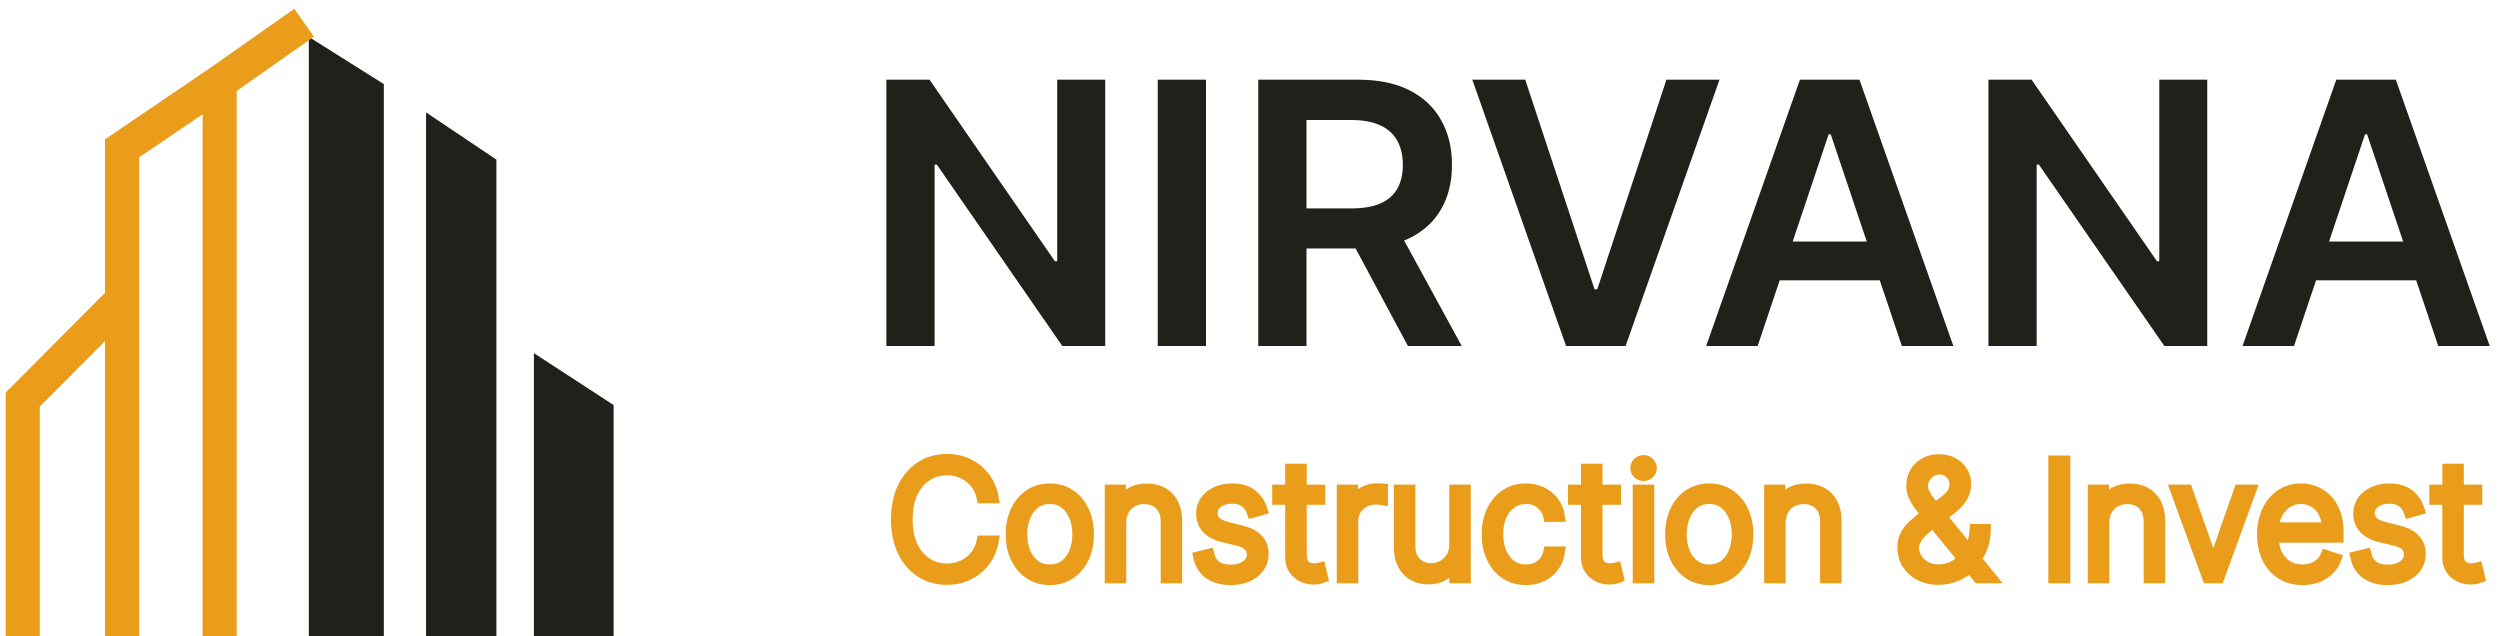 <svg width="220" height="56" viewBox="0 0 220 56" fill="none" xmlns="http://www.w3.org/2000/svg">
<path d="M33.778 7.4L27.175 3.246V56H33.778V7.4Z" fill="#21211B"/>
<path d="M43.683 14.046L37.492 9.892V56H43.683V14.046Z" fill="#21211B"/>
<path d="M54 35.646L46.984 31.077V56H54V35.646Z" fill="#21211B"/>
<path d="M26.762 2L19.328 7.226M19.328 7.226V56M19.328 7.226L10.74 13.055V56V26.387L2 35.165V56" stroke="#EA9C1B" stroke-width="3"/>
<path d="M97.258 7.012V30.447H93.482L82.44 14.484H82.245V30.447H78V7.012H81.799L92.829 22.986H93.035V7.012H97.258Z" fill="#21211B"/>
<path d="M106.129 7.012V30.447H101.883V7.012H106.129Z" fill="#21211B"/>
<path d="M110.726 30.447V7.012H119.514C121.314 7.012 122.824 7.325 124.045 7.951C125.273 8.576 126.2 9.454 126.825 10.582C127.459 11.704 127.775 13.012 127.775 14.507C127.775 16.01 127.455 17.315 126.814 18.421C126.181 19.519 125.246 20.37 124.01 20.972C122.775 21.567 121.257 21.865 119.456 21.865H113.197V18.341H118.884C119.937 18.341 120.799 18.196 121.47 17.906C122.142 17.608 122.637 17.177 122.958 16.613C123.286 16.041 123.45 15.339 123.45 14.507C123.45 13.676 123.286 12.966 122.958 12.379C122.63 11.784 122.13 11.334 121.459 11.029C120.788 10.716 119.922 10.56 118.861 10.56H114.971V30.447H110.726ZM122.832 19.828L128.633 30.447H123.896L118.198 19.828H122.832Z" fill="#21211B"/>
<path d="M134.22 7.012L140.319 25.458H140.559L146.647 7.012H151.315L143.054 30.447H137.813L129.563 7.012H134.22Z" fill="#21211B"/>
<path d="M154.674 30.447H150.142L158.392 7.012H163.633L171.895 30.447H167.363L161.104 11.818H160.921L154.674 30.447ZM154.822 21.258H167.18V24.668H154.822V21.258Z" fill="#21211B"/>
<path d="M194.239 7.012V30.447H190.463L179.421 14.484H179.227V30.447H174.981V7.012H178.78L189.811 22.986H190.017V7.012H194.239Z" fill="#21211B"/>
<path d="M201.874 30.447H197.343L205.593 7.012H210.834L219.095 30.447H214.564L208.305 11.818H208.122L201.874 30.447ZM202.023 21.258H214.381V24.668H202.023V21.258Z" fill="#21211B"/>
<path d="M87.388 43.787H86.448C86.378 43.437 86.251 43.114 86.068 42.817C85.888 42.517 85.661 42.255 85.388 42.032C85.114 41.809 84.804 41.635 84.458 41.512C84.111 41.389 83.736 41.327 83.332 41.327C82.686 41.327 82.096 41.495 81.562 41.832C81.032 42.169 80.607 42.664 80.287 43.317C79.971 43.967 79.812 44.764 79.812 45.707C79.812 46.657 79.971 47.457 80.287 48.107C80.607 48.757 81.032 49.251 81.562 49.587C82.096 49.921 82.686 50.087 83.332 50.087C83.736 50.087 84.111 50.026 84.458 49.902C84.804 49.779 85.114 49.607 85.388 49.387C85.661 49.164 85.888 48.902 86.068 48.602C86.251 48.302 86.378 47.977 86.448 47.627H87.388C87.304 48.097 87.148 48.536 86.918 48.942C86.691 49.346 86.401 49.699 86.048 50.002C85.698 50.306 85.294 50.542 84.838 50.712C84.381 50.882 83.879 50.967 83.332 50.967C82.472 50.967 81.709 50.752 81.042 50.322C80.376 49.889 79.852 49.279 79.472 48.492C79.096 47.706 78.907 46.777 78.907 45.707C78.907 44.637 79.096 43.709 79.472 42.922C79.852 42.135 80.376 41.527 81.042 41.097C81.709 40.663 82.472 40.447 83.332 40.447C83.879 40.447 84.381 40.532 84.838 40.702C85.294 40.868 85.698 41.105 86.048 41.412C86.401 41.715 86.691 42.069 86.918 42.472C87.148 42.875 87.304 43.314 87.388 43.787Z" fill="#EA9C1B"/>
<path d="M92.384 50.987C91.721 50.987 91.134 50.819 90.624 50.482C90.118 50.146 89.721 49.681 89.434 49.087C89.147 48.491 89.004 47.802 89.004 47.022C89.004 46.236 89.147 45.544 89.434 44.947C89.721 44.347 90.118 43.88 90.624 43.547C91.134 43.21 91.721 43.042 92.384 43.042C93.048 43.042 93.633 43.21 94.139 43.547C94.646 43.884 95.043 44.35 95.329 44.947C95.62 45.544 95.764 46.236 95.764 47.022C95.764 47.802 95.621 48.491 95.335 49.087C95.048 49.681 94.65 50.146 94.139 50.482C93.633 50.819 93.048 50.987 92.384 50.987ZM92.384 50.172C92.918 50.172 93.369 50.029 93.739 49.742C94.109 49.456 94.389 49.074 94.579 48.597C94.773 48.121 94.87 47.596 94.87 47.022C94.87 46.449 94.773 45.922 94.579 45.442C94.389 44.962 94.109 44.577 93.739 44.287C93.369 43.997 92.918 43.852 92.384 43.852C91.854 43.852 91.403 43.997 91.029 44.287C90.659 44.577 90.377 44.962 90.184 45.442C89.994 45.922 89.899 46.449 89.899 47.022C89.899 47.596 89.994 48.121 90.184 48.597C90.377 49.074 90.659 49.456 91.029 49.742C91.399 50.029 91.851 50.172 92.384 50.172Z" fill="#EA9C1B"/>
<path d="M98.609 46.027V50.827H97.718V43.147H98.584V44.352H98.663C98.844 43.959 99.124 43.644 99.504 43.407C99.887 43.167 100.36 43.047 100.924 43.047C101.44 43.047 101.894 43.155 102.284 43.372C102.677 43.585 102.982 43.9 103.199 44.317C103.419 44.734 103.529 45.245 103.529 45.852V50.827H102.639V45.907C102.639 45.277 102.462 44.779 102.109 44.412C101.759 44.045 101.289 43.862 100.699 43.862C100.295 43.862 99.937 43.949 99.624 44.122C99.31 44.295 99.062 44.545 98.879 44.872C98.698 45.195 98.609 45.58 98.609 46.027Z" fill="#EA9C1B"/>
<path d="M111.033 44.832L110.218 45.062C110.138 44.832 110.025 44.624 109.878 44.437C109.731 44.25 109.54 44.102 109.303 43.992C109.07 43.882 108.78 43.827 108.433 43.827C107.913 43.827 107.486 43.95 107.153 44.197C106.819 44.444 106.653 44.762 106.653 45.152C106.653 45.482 106.766 45.75 106.993 45.957C107.223 46.16 107.576 46.322 108.053 46.442L109.213 46.727C109.856 46.884 110.338 47.132 110.658 47.472C110.981 47.812 111.143 48.239 111.143 48.752C111.143 49.186 111.023 49.571 110.783 49.907C110.543 50.244 110.208 50.509 109.778 50.702C109.351 50.892 108.856 50.987 108.293 50.987C107.543 50.987 106.924 50.819 106.438 50.482C105.951 50.142 105.639 49.652 105.503 49.012L106.358 48.802C106.468 49.259 106.683 49.604 107.003 49.837C107.326 50.071 107.751 50.187 108.278 50.187C108.868 50.187 109.34 50.056 109.693 49.792C110.046 49.526 110.223 49.192 110.223 48.792C110.223 48.482 110.12 48.222 109.913 48.012C109.706 47.799 109.393 47.642 108.973 47.542L107.718 47.242C107.051 47.082 106.558 46.829 106.238 46.482C105.918 46.136 105.758 45.705 105.758 45.192C105.758 44.769 105.873 44.397 106.103 44.077C106.333 43.754 106.649 43.5 107.053 43.317C107.456 43.134 107.916 43.042 108.433 43.042C109.136 43.042 109.698 43.202 110.118 43.522C110.541 43.839 110.846 44.275 111.033 44.832Z" fill="#EA9C1B"/>
<path d="M116.117 43.147V43.922H112.452V43.147H116.117ZM113.597 41.307H114.492V48.822C114.492 49.142 114.547 49.394 114.657 49.577C114.767 49.757 114.91 49.886 115.087 49.962C115.264 50.036 115.452 50.072 115.652 50.072C115.769 50.072 115.869 50.066 115.952 50.052C116.035 50.036 116.109 50.019 116.172 50.002L116.362 50.807C116.275 50.841 116.169 50.871 116.042 50.897C115.915 50.927 115.759 50.942 115.572 50.942C115.245 50.942 114.93 50.871 114.627 50.727C114.327 50.584 114.08 50.371 113.887 50.087C113.694 49.804 113.597 49.452 113.597 49.032V41.307Z" fill="#EA9C1B"/>
<path d="M118.138 50.827V43.147H119.004V44.327H119.069C119.222 43.94 119.489 43.629 119.869 43.392C120.252 43.152 120.685 43.032 121.169 43.032C121.242 43.032 121.324 43.034 121.414 43.037C121.504 43.04 121.579 43.044 121.639 43.047V43.952C121.599 43.945 121.529 43.935 121.429 43.922C121.329 43.909 121.22 43.902 121.104 43.902C120.704 43.902 120.347 43.987 120.034 44.157C119.724 44.324 119.479 44.555 119.299 44.852C119.119 45.149 119.029 45.487 119.029 45.867V50.827H118.138Z" fill="#EA9C1B"/>
<path d="M128.038 47.892V43.147H128.928V50.827H128.038V49.552H127.968C127.788 49.946 127.503 50.274 127.113 50.537C126.723 50.797 126.246 50.927 125.683 50.927C125.193 50.927 124.758 50.821 124.378 50.607C123.998 50.391 123.699 50.074 123.483 49.657C123.266 49.241 123.158 48.729 123.158 48.122V43.147H124.048V48.067C124.048 48.667 124.224 49.151 124.578 49.517C124.931 49.881 125.384 50.062 125.938 50.062C126.284 50.062 126.618 49.979 126.938 49.812C127.258 49.646 127.521 49.402 127.728 49.082C127.934 48.759 128.038 48.362 128.038 47.892Z" fill="#EA9C1B"/>
<path d="M134.284 50.987C133.598 50.987 132.999 50.816 132.489 50.472C131.983 50.129 131.589 49.659 131.309 49.062C131.029 48.466 130.889 47.786 130.889 47.022C130.889 46.252 131.031 45.567 131.314 44.967C131.601 44.367 131.998 43.897 132.504 43.557C133.011 43.214 133.599 43.042 134.269 43.042C134.783 43.042 135.248 43.142 135.665 43.342C136.081 43.539 136.425 43.817 136.695 44.177C136.968 44.534 137.14 44.95 137.21 45.427H136.31C136.216 44.994 135.991 44.624 135.635 44.317C135.281 44.007 134.831 43.852 134.284 43.852C133.794 43.852 133.361 43.985 132.984 44.252C132.608 44.515 132.313 44.884 132.099 45.357C131.889 45.827 131.784 46.372 131.784 46.992C131.784 47.616 131.888 48.167 132.094 48.647C132.301 49.124 132.591 49.497 132.964 49.767C133.341 50.037 133.781 50.172 134.284 50.172C134.624 50.172 134.935 50.109 135.215 49.982C135.498 49.852 135.735 49.669 135.925 49.432C136.118 49.196 136.248 48.914 136.315 48.587H137.215C137.148 49.051 136.983 49.464 136.72 49.827C136.46 50.187 136.121 50.471 135.705 50.677C135.291 50.884 134.818 50.987 134.284 50.987Z" fill="#EA9C1B"/>
<path d="M142.147 43.147V43.922H138.482V43.147H142.147ZM139.627 41.307H140.522V48.822C140.522 49.142 140.577 49.394 140.687 49.577C140.797 49.757 140.941 49.886 141.117 49.962C141.294 50.036 141.482 50.072 141.682 50.072C141.799 50.072 141.899 50.066 141.982 50.052C142.066 50.036 142.139 50.019 142.202 50.002L142.392 50.807C142.306 50.841 142.199 50.871 142.072 50.897C141.946 50.927 141.789 50.942 141.602 50.942C141.276 50.942 140.961 50.871 140.657 50.727C140.357 50.584 140.111 50.371 139.917 50.087C139.724 49.804 139.627 49.452 139.627 49.032V41.307Z" fill="#EA9C1B"/>
<path d="M144.179 50.827V43.147H145.074V50.827H144.179ZM144.634 41.827C144.451 41.827 144.294 41.765 144.164 41.642C144.034 41.515 143.969 41.364 143.969 41.187C143.969 41.01 144.034 40.86 144.164 40.737C144.294 40.61 144.451 40.547 144.634 40.547C144.817 40.547 144.974 40.61 145.104 40.737C145.234 40.86 145.299 41.01 145.299 41.187C145.299 41.364 145.234 41.515 145.104 41.642C144.974 41.765 144.817 41.827 144.634 41.827Z" fill="#EA9C1B"/>
<path d="M150.413 50.987C149.75 50.987 149.163 50.819 148.653 50.482C148.146 50.146 147.749 49.681 147.463 49.087C147.176 48.491 147.033 47.802 147.033 47.022C147.033 46.236 147.176 45.544 147.463 44.947C147.749 44.347 148.146 43.88 148.653 43.547C149.163 43.21 149.75 43.042 150.413 43.042C151.076 43.042 151.661 43.21 152.168 43.547C152.675 43.884 153.071 44.35 153.358 44.947C153.648 45.544 153.793 46.236 153.793 47.022C153.793 47.802 153.65 48.491 153.363 49.087C153.076 49.681 152.678 50.146 152.168 50.482C151.661 50.819 151.076 50.987 150.413 50.987ZM150.413 50.172C150.946 50.172 151.398 50.029 151.768 49.742C152.138 49.456 152.418 49.074 152.608 48.597C152.801 48.121 152.898 47.596 152.898 47.022C152.898 46.449 152.801 45.922 152.608 45.442C152.418 44.962 152.138 44.577 151.768 44.287C151.398 43.997 150.946 43.852 150.413 43.852C149.883 43.852 149.431 43.997 149.058 44.287C148.688 44.577 148.406 44.962 148.213 45.442C148.023 45.922 147.928 46.449 147.928 47.022C147.928 47.596 148.023 48.121 148.213 48.597C148.406 49.074 148.688 49.456 149.058 49.742C149.428 50.029 149.88 50.172 150.413 50.172Z" fill="#EA9C1B"/>
<path d="M156.637 46.027V50.827H155.747V43.147H156.612V44.352H156.692C156.872 43.959 157.152 43.644 157.532 43.407C157.916 43.167 158.389 43.047 158.952 43.047C159.469 43.047 159.922 43.155 160.312 43.372C160.706 43.585 161.011 43.9 161.227 44.317C161.447 44.734 161.557 45.245 161.557 45.852V50.827H160.667V45.907C160.667 45.277 160.491 44.779 160.137 44.412C159.787 44.045 159.317 43.862 158.727 43.862C158.324 43.862 157.966 43.949 157.652 44.122C157.339 44.295 157.09 44.545 156.907 44.872C156.727 45.195 156.637 45.58 156.637 46.027Z" fill="#EA9C1B"/>
<path d="M170.602 50.967C169.972 50.967 169.422 50.846 168.952 50.602C168.482 50.356 168.117 50.021 167.857 49.597C167.597 49.174 167.467 48.696 167.467 48.162C167.467 47.776 167.545 47.427 167.702 47.117C167.862 46.804 168.092 46.507 168.392 46.227C168.692 45.944 169.055 45.65 169.482 45.347L170.967 44.242C171.32 43.989 171.588 43.74 171.772 43.497C171.959 43.25 172.052 42.949 172.052 42.592C172.052 42.249 171.922 41.942 171.662 41.672C171.405 41.398 171.072 41.262 170.662 41.262C170.375 41.262 170.118 41.334 169.892 41.477C169.668 41.62 169.49 41.807 169.357 42.037C169.227 42.264 169.162 42.502 169.162 42.752C169.162 42.985 169.222 43.22 169.342 43.457C169.462 43.69 169.623 43.937 169.827 44.197C170.03 44.454 170.257 44.737 170.507 45.047L175.187 50.827H174.107L170.027 45.822C169.683 45.402 169.378 45.027 169.112 44.697C168.845 44.364 168.635 44.044 168.482 43.737C168.328 43.427 168.252 43.095 168.252 42.742C168.252 42.305 168.353 41.917 168.557 41.577C168.76 41.233 169.04 40.964 169.397 40.767C169.757 40.57 170.168 40.472 170.632 40.472C171.105 40.472 171.515 40.569 171.862 40.762C172.212 40.955 172.482 41.212 172.672 41.532C172.865 41.852 172.962 42.205 172.962 42.592C172.962 43.055 172.842 43.465 172.602 43.822C172.365 44.179 172.02 44.529 171.567 44.872L169.707 46.262C169.197 46.645 168.847 47.001 168.657 47.327C168.467 47.654 168.372 47.932 168.372 48.162C168.372 48.522 168.465 48.854 168.652 49.157C168.838 49.461 169.097 49.704 169.427 49.887C169.76 50.071 170.142 50.164 170.572 50.167C170.998 50.164 171.4 50.079 171.777 49.912C172.154 49.742 172.49 49.501 172.787 49.187C173.087 48.874 173.327 48.499 173.507 48.062C173.69 47.626 173.797 47.139 173.827 46.602L174.692 46.612C174.679 47.162 174.604 47.629 174.467 48.012C174.334 48.392 174.18 48.706 174.007 48.952C173.834 49.199 173.682 49.397 173.552 49.547C173.515 49.597 173.479 49.647 173.442 49.697C173.405 49.747 173.367 49.797 173.327 49.847C172.994 50.214 172.579 50.492 172.082 50.682C171.588 50.872 171.095 50.967 170.602 50.967Z" fill="#EA9C1B"/>
<path d="M181.687 40.587V50.827H180.752V40.587H181.687Z" fill="#EA9C1B"/>
<path d="M185.115 46.027V50.827H184.225V43.147H185.09V44.352H185.17C185.35 43.959 185.63 43.644 186.01 43.407C186.394 43.167 186.867 43.047 187.43 43.047C187.947 43.047 188.4 43.155 188.79 43.372C189.184 43.585 189.489 43.9 189.705 44.317C189.925 44.734 190.035 45.245 190.035 45.852V50.827H189.145V45.907C189.145 45.277 188.969 44.779 188.615 44.412C188.265 44.045 187.795 43.862 187.205 43.862C186.802 43.862 186.444 43.949 186.13 44.122C185.817 44.295 185.569 44.545 185.385 44.872C185.205 45.195 185.115 45.58 185.115 46.027Z" fill="#EA9C1B"/>
<path d="M198.05 43.147L195.245 50.827H194.295L191.489 43.147H192.454L194.735 49.652H194.805L197.085 43.147H198.05Z" fill="#EA9C1B"/>
<path d="M202.621 50.987C201.905 50.987 201.285 50.821 200.761 50.487C200.238 50.151 199.833 49.686 199.546 49.092C199.263 48.496 199.121 47.809 199.121 47.032C199.121 46.259 199.263 45.572 199.546 44.972C199.833 44.369 200.228 43.897 200.731 43.557C201.238 43.214 201.823 43.042 202.486 43.042C202.903 43.042 203.305 43.119 203.691 43.272C204.078 43.422 204.425 43.654 204.731 43.967C205.041 44.277 205.286 44.669 205.466 45.142C205.646 45.612 205.736 46.169 205.736 46.812V47.252H199.736V46.467H204.826C204.826 45.974 204.726 45.53 204.526 45.137C204.33 44.74 204.055 44.427 203.701 44.197C203.351 43.967 202.946 43.852 202.486 43.852C202 43.852 201.571 43.982 201.201 44.242C200.831 44.502 200.541 44.845 200.331 45.272C200.124 45.699 200.019 46.166 200.016 46.672V47.142C200.016 47.752 200.121 48.286 200.331 48.742C200.544 49.196 200.846 49.547 201.236 49.797C201.626 50.047 202.088 50.172 202.621 50.172C202.985 50.172 203.303 50.116 203.576 50.002C203.853 49.889 204.085 49.737 204.271 49.547C204.461 49.354 204.605 49.142 204.701 48.912L205.546 49.187C205.43 49.511 205.238 49.809 204.971 50.082C204.708 50.356 204.378 50.576 203.981 50.742C203.588 50.906 203.135 50.987 202.621 50.987Z" fill="#EA9C1B"/>
<path d="M212.858 44.832L212.043 45.062C211.963 44.832 211.85 44.624 211.703 44.437C211.556 44.25 211.365 44.102 211.128 43.992C210.895 43.882 210.605 43.827 210.258 43.827C209.738 43.827 209.311 43.95 208.978 44.197C208.645 44.444 208.478 44.762 208.478 45.152C208.478 45.482 208.591 45.75 208.818 45.957C209.048 46.16 209.401 46.322 209.878 46.442L211.038 46.727C211.681 46.884 212.163 47.132 212.483 47.472C212.807 47.812 212.968 48.239 212.968 48.752C212.968 49.186 212.848 49.571 212.608 49.907C212.368 50.244 212.033 50.509 211.603 50.702C211.176 50.892 210.681 50.987 210.118 50.987C209.368 50.987 208.75 50.819 208.263 50.482C207.776 50.142 207.465 49.652 207.328 49.012L208.183 48.802C208.293 49.259 208.508 49.604 208.828 49.837C209.151 50.071 209.576 50.187 210.103 50.187C210.693 50.187 211.165 50.056 211.518 49.792C211.871 49.526 212.048 49.192 212.048 48.792C212.048 48.482 211.945 48.222 211.738 48.012C211.531 47.799 211.218 47.642 210.798 47.542L209.543 47.242C208.876 47.082 208.383 46.829 208.063 46.482C207.743 46.136 207.583 45.705 207.583 45.192C207.583 44.769 207.698 44.397 207.928 44.077C208.158 43.754 208.475 43.5 208.878 43.317C209.281 43.134 209.741 43.042 210.258 43.042C210.961 43.042 211.523 43.202 211.943 43.522C212.366 43.839 212.672 44.275 212.858 44.832Z" fill="#EA9C1B"/>
<path d="M217.942 43.147V43.922H214.277V43.147H217.942ZM215.422 41.307H216.317V48.822C216.317 49.142 216.372 49.394 216.482 49.577C216.592 49.757 216.736 49.886 216.912 49.962C217.089 50.036 217.277 50.072 217.477 50.072C217.594 50.072 217.694 50.066 217.777 50.052C217.861 50.036 217.934 50.019 217.997 50.002L218.187 50.807C218.101 50.841 217.994 50.871 217.867 50.897C217.741 50.927 217.584 50.942 217.397 50.942C217.071 50.942 216.756 50.871 216.452 50.727C216.152 50.584 215.905 50.371 215.712 50.087C215.519 49.804 215.422 49.452 215.422 49.032V41.307Z" fill="#EA9C1B"/>
<path d="M87.388 43.787H86.448C86.378 43.437 86.251 43.114 86.068 42.817C85.888 42.517 85.661 42.255 85.388 42.032C85.114 41.809 84.804 41.635 84.458 41.512C84.111 41.389 83.736 41.327 83.332 41.327C82.686 41.327 82.096 41.495 81.562 41.832C81.032 42.169 80.607 42.664 80.287 43.317C79.971 43.967 79.812 44.764 79.812 45.707C79.812 46.657 79.971 47.457 80.287 48.107C80.607 48.757 81.032 49.251 81.562 49.587C82.096 49.921 82.686 50.087 83.332 50.087C83.736 50.087 84.111 50.026 84.458 49.902C84.804 49.779 85.114 49.607 85.388 49.387C85.661 49.164 85.888 48.902 86.068 48.602C86.251 48.302 86.378 47.977 86.448 47.627H87.388C87.304 48.097 87.148 48.536 86.918 48.942C86.691 49.346 86.401 49.699 86.048 50.002C85.698 50.306 85.294 50.542 84.838 50.712C84.381 50.882 83.879 50.967 83.332 50.967C82.472 50.967 81.709 50.752 81.042 50.322C80.376 49.889 79.852 49.279 79.472 48.492C79.096 47.706 78.907 46.777 78.907 45.707C78.907 44.637 79.096 43.709 79.472 42.922C79.852 42.135 80.376 41.527 81.042 41.097C81.709 40.663 82.472 40.447 83.332 40.447C83.879 40.447 84.381 40.532 84.838 40.702C85.294 40.868 85.698 41.105 86.048 41.412C86.401 41.715 86.691 42.069 86.918 42.472C87.148 42.875 87.304 43.314 87.388 43.787Z" stroke="#EA9C1B"/>
<path d="M92.384 50.987C91.721 50.987 91.134 50.819 90.624 50.482C90.118 50.146 89.721 49.681 89.434 49.087C89.147 48.491 89.004 47.802 89.004 47.022C89.004 46.236 89.147 45.544 89.434 44.947C89.721 44.347 90.118 43.88 90.624 43.547C91.134 43.21 91.721 43.042 92.384 43.042C93.048 43.042 93.633 43.21 94.139 43.547C94.646 43.884 95.043 44.35 95.329 44.947C95.62 45.544 95.764 46.236 95.764 47.022C95.764 47.802 95.621 48.491 95.335 49.087C95.048 49.681 94.65 50.146 94.139 50.482C93.633 50.819 93.048 50.987 92.384 50.987ZM92.384 50.172C92.918 50.172 93.369 50.029 93.739 49.742C94.109 49.456 94.389 49.074 94.579 48.597C94.773 48.121 94.87 47.596 94.87 47.022C94.87 46.449 94.773 45.922 94.579 45.442C94.389 44.962 94.109 44.577 93.739 44.287C93.369 43.997 92.918 43.852 92.384 43.852C91.854 43.852 91.403 43.997 91.029 44.287C90.659 44.577 90.377 44.962 90.184 45.442C89.994 45.922 89.899 46.449 89.899 47.022C89.899 47.596 89.994 48.121 90.184 48.597C90.377 49.074 90.659 49.456 91.029 49.742C91.399 50.029 91.851 50.172 92.384 50.172Z" stroke="#EA9C1B"/>
<path d="M98.609 46.027V50.827H97.718V43.147H98.584V44.352H98.663C98.844 43.959 99.124 43.644 99.504 43.407C99.887 43.167 100.36 43.047 100.924 43.047C101.44 43.047 101.894 43.155 102.284 43.372C102.677 43.585 102.982 43.9 103.199 44.317C103.419 44.734 103.529 45.245 103.529 45.852V50.827H102.639V45.907C102.639 45.277 102.462 44.779 102.109 44.412C101.759 44.045 101.289 43.862 100.699 43.862C100.295 43.862 99.937 43.949 99.624 44.122C99.31 44.295 99.062 44.545 98.879 44.872C98.698 45.195 98.609 45.58 98.609 46.027Z" stroke="#EA9C1B"/>
<path d="M111.033 44.832L110.218 45.062C110.138 44.832 110.025 44.624 109.878 44.437C109.731 44.25 109.54 44.102 109.303 43.992C109.07 43.882 108.78 43.827 108.433 43.827C107.913 43.827 107.486 43.95 107.153 44.197C106.819 44.444 106.653 44.762 106.653 45.152C106.653 45.482 106.766 45.75 106.993 45.957C107.223 46.16 107.576 46.322 108.053 46.442L109.213 46.727C109.856 46.884 110.338 47.132 110.658 47.472C110.981 47.812 111.143 48.239 111.143 48.752C111.143 49.186 111.023 49.571 110.783 49.907C110.543 50.244 110.208 50.509 109.778 50.702C109.351 50.892 108.856 50.987 108.293 50.987C107.543 50.987 106.924 50.819 106.438 50.482C105.951 50.142 105.639 49.652 105.503 49.012L106.358 48.802C106.468 49.259 106.683 49.604 107.003 49.837C107.326 50.071 107.751 50.187 108.278 50.187C108.868 50.187 109.34 50.056 109.693 49.792C110.046 49.526 110.223 49.192 110.223 48.792C110.223 48.482 110.12 48.222 109.913 48.012C109.706 47.799 109.393 47.642 108.973 47.542L107.718 47.242C107.051 47.082 106.558 46.829 106.238 46.482C105.918 46.136 105.758 45.705 105.758 45.192C105.758 44.769 105.873 44.397 106.103 44.077C106.333 43.754 106.649 43.5 107.053 43.317C107.456 43.134 107.916 43.042 108.433 43.042C109.136 43.042 109.698 43.202 110.118 43.522C110.541 43.839 110.846 44.275 111.033 44.832Z" stroke="#EA9C1B"/>
<path d="M116.117 43.147V43.922H112.452V43.147H116.117ZM113.597 41.307H114.492V48.822C114.492 49.142 114.547 49.394 114.657 49.577C114.767 49.757 114.91 49.886 115.087 49.962C115.264 50.036 115.452 50.072 115.652 50.072C115.769 50.072 115.869 50.066 115.952 50.052C116.035 50.036 116.109 50.019 116.172 50.002L116.362 50.807C116.275 50.841 116.169 50.871 116.042 50.897C115.915 50.927 115.759 50.942 115.572 50.942C115.245 50.942 114.93 50.871 114.627 50.727C114.327 50.584 114.08 50.371 113.887 50.087C113.694 49.804 113.597 49.452 113.597 49.032V41.307Z" stroke="#EA9C1B"/>
<path d="M118.138 50.827V43.147H119.004V44.327H119.069C119.222 43.94 119.489 43.629 119.869 43.392C120.252 43.152 120.685 43.032 121.169 43.032C121.242 43.032 121.324 43.034 121.414 43.037C121.504 43.04 121.579 43.044 121.639 43.047V43.952C121.599 43.945 121.529 43.935 121.429 43.922C121.329 43.909 121.22 43.902 121.104 43.902C120.704 43.902 120.347 43.987 120.034 44.157C119.724 44.324 119.479 44.555 119.299 44.852C119.119 45.149 119.029 45.487 119.029 45.867V50.827H118.138Z" stroke="#EA9C1B"/>
<path d="M128.038 47.892V43.147H128.928V50.827H128.038V49.552H127.968C127.788 49.946 127.503 50.274 127.113 50.537C126.723 50.797 126.246 50.927 125.683 50.927C125.193 50.927 124.758 50.821 124.378 50.607C123.998 50.391 123.699 50.074 123.483 49.657C123.266 49.241 123.158 48.729 123.158 48.122V43.147H124.048V48.067C124.048 48.667 124.224 49.151 124.578 49.517C124.931 49.881 125.384 50.062 125.938 50.062C126.284 50.062 126.618 49.979 126.938 49.812C127.258 49.646 127.521 49.402 127.728 49.082C127.934 48.759 128.038 48.362 128.038 47.892Z" stroke="#EA9C1B"/>
<path d="M134.284 50.987C133.598 50.987 132.999 50.816 132.489 50.472C131.983 50.129 131.589 49.659 131.309 49.062C131.029 48.466 130.889 47.786 130.889 47.022C130.889 46.252 131.031 45.567 131.314 44.967C131.601 44.367 131.998 43.897 132.504 43.557C133.011 43.214 133.599 43.042 134.269 43.042C134.783 43.042 135.248 43.142 135.665 43.342C136.081 43.539 136.425 43.817 136.695 44.177C136.968 44.534 137.14 44.95 137.21 45.427H136.31C136.216 44.994 135.991 44.624 135.635 44.317C135.281 44.007 134.831 43.852 134.284 43.852C133.794 43.852 133.361 43.985 132.984 44.252C132.608 44.515 132.313 44.884 132.099 45.357C131.889 45.827 131.784 46.372 131.784 46.992C131.784 47.616 131.888 48.167 132.094 48.647C132.301 49.124 132.591 49.497 132.964 49.767C133.341 50.037 133.781 50.172 134.284 50.172C134.624 50.172 134.935 50.109 135.215 49.982C135.498 49.852 135.735 49.669 135.925 49.432C136.118 49.196 136.248 48.914 136.315 48.587H137.215C137.148 49.051 136.983 49.464 136.72 49.827C136.46 50.187 136.121 50.471 135.705 50.677C135.291 50.884 134.818 50.987 134.284 50.987Z" stroke="#EA9C1B"/>
<path d="M142.147 43.147V43.922H138.482V43.147H142.147ZM139.627 41.307H140.522V48.822C140.522 49.142 140.577 49.394 140.687 49.577C140.797 49.757 140.941 49.886 141.117 49.962C141.294 50.036 141.482 50.072 141.682 50.072C141.799 50.072 141.899 50.066 141.982 50.052C142.066 50.036 142.139 50.019 142.202 50.002L142.392 50.807C142.306 50.841 142.199 50.871 142.072 50.897C141.946 50.927 141.789 50.942 141.602 50.942C141.276 50.942 140.961 50.871 140.657 50.727C140.357 50.584 140.111 50.371 139.917 50.087C139.724 49.804 139.627 49.452 139.627 49.032V41.307Z" stroke="#EA9C1B"/>
<path d="M144.179 50.827V43.147H145.074V50.827H144.179ZM144.634 41.827C144.451 41.827 144.294 41.765 144.164 41.642C144.034 41.515 143.969 41.364 143.969 41.187C143.969 41.01 144.034 40.86 144.164 40.737C144.294 40.61 144.451 40.547 144.634 40.547C144.817 40.547 144.974 40.61 145.104 40.737C145.234 40.86 145.299 41.01 145.299 41.187C145.299 41.364 145.234 41.515 145.104 41.642C144.974 41.765 144.817 41.827 144.634 41.827Z" stroke="#EA9C1B"/>
<path d="M150.413 50.987C149.75 50.987 149.163 50.819 148.653 50.482C148.146 50.146 147.749 49.681 147.463 49.087C147.176 48.491 147.033 47.802 147.033 47.022C147.033 46.236 147.176 45.544 147.463 44.947C147.749 44.347 148.146 43.88 148.653 43.547C149.163 43.21 149.75 43.042 150.413 43.042C151.076 43.042 151.661 43.21 152.168 43.547C152.675 43.884 153.071 44.35 153.358 44.947C153.648 45.544 153.793 46.236 153.793 47.022C153.793 47.802 153.65 48.491 153.363 49.087C153.076 49.681 152.678 50.146 152.168 50.482C151.661 50.819 151.076 50.987 150.413 50.987ZM150.413 50.172C150.946 50.172 151.398 50.029 151.768 49.742C152.138 49.456 152.418 49.074 152.608 48.597C152.801 48.121 152.898 47.596 152.898 47.022C152.898 46.449 152.801 45.922 152.608 45.442C152.418 44.962 152.138 44.577 151.768 44.287C151.398 43.997 150.946 43.852 150.413 43.852C149.883 43.852 149.431 43.997 149.058 44.287C148.688 44.577 148.406 44.962 148.213 45.442C148.023 45.922 147.928 46.449 147.928 47.022C147.928 47.596 148.023 48.121 148.213 48.597C148.406 49.074 148.688 49.456 149.058 49.742C149.428 50.029 149.88 50.172 150.413 50.172Z" stroke="#EA9C1B"/>
<path d="M156.637 46.027V50.827H155.747V43.147H156.612V44.352H156.692C156.872 43.959 157.152 43.644 157.532 43.407C157.916 43.167 158.389 43.047 158.952 43.047C159.469 43.047 159.922 43.155 160.312 43.372C160.706 43.585 161.011 43.9 161.227 44.317C161.447 44.734 161.557 45.245 161.557 45.852V50.827H160.667V45.907C160.667 45.277 160.491 44.779 160.137 44.412C159.787 44.045 159.317 43.862 158.727 43.862C158.324 43.862 157.966 43.949 157.652 44.122C157.339 44.295 157.09 44.545 156.907 44.872C156.727 45.195 156.637 45.58 156.637 46.027Z" stroke="#EA9C1B"/>
<path d="M170.602 50.967C169.972 50.967 169.422 50.846 168.952 50.602C168.482 50.356 168.117 50.021 167.857 49.597C167.597 49.174 167.467 48.696 167.467 48.162C167.467 47.776 167.545 47.427 167.702 47.117C167.862 46.804 168.092 46.507 168.392 46.227C168.692 45.944 169.055 45.65 169.482 45.347L170.967 44.242C171.32 43.989 171.588 43.74 171.772 43.497C171.959 43.25 172.052 42.949 172.052 42.592C172.052 42.249 171.922 41.942 171.662 41.672C171.405 41.398 171.072 41.262 170.662 41.262C170.375 41.262 170.118 41.334 169.892 41.477C169.668 41.62 169.49 41.807 169.357 42.037C169.227 42.264 169.162 42.502 169.162 42.752C169.162 42.985 169.222 43.22 169.342 43.457C169.462 43.69 169.623 43.937 169.827 44.197C170.03 44.454 170.257 44.737 170.507 45.047L175.187 50.827H174.107L170.027 45.822C169.683 45.402 169.378 45.027 169.112 44.697C168.845 44.364 168.635 44.044 168.482 43.737C168.328 43.427 168.252 43.095 168.252 42.742C168.252 42.305 168.353 41.917 168.557 41.577C168.76 41.233 169.04 40.964 169.397 40.767C169.757 40.57 170.168 40.472 170.632 40.472C171.105 40.472 171.515 40.569 171.862 40.762C172.212 40.955 172.482 41.212 172.672 41.532C172.865 41.852 172.962 42.205 172.962 42.592C172.962 43.055 172.842 43.465 172.602 43.822C172.365 44.179 172.02 44.529 171.567 44.872L169.707 46.262C169.197 46.645 168.847 47.001 168.657 47.327C168.467 47.654 168.372 47.932 168.372 48.162C168.372 48.522 168.465 48.854 168.652 49.157C168.838 49.461 169.097 49.704 169.427 49.887C169.76 50.071 170.142 50.164 170.572 50.167C170.998 50.164 171.4 50.079 171.777 49.912C172.154 49.742 172.49 49.501 172.787 49.187C173.087 48.874 173.327 48.499 173.507 48.062C173.69 47.626 173.797 47.139 173.827 46.602L174.692 46.612C174.679 47.162 174.604 47.629 174.467 48.012C174.334 48.392 174.18 48.706 174.007 48.952C173.834 49.199 173.682 49.397 173.552 49.547C173.515 49.597 173.479 49.647 173.442 49.697C173.405 49.747 173.367 49.797 173.327 49.847C172.994 50.214 172.579 50.492 172.082 50.682C171.588 50.872 171.095 50.967 170.602 50.967Z" stroke="#EA9C1B"/>
<path d="M181.687 40.587V50.827H180.752V40.587H181.687Z" stroke="#EA9C1B"/>
<path d="M185.115 46.027V50.827H184.225V43.147H185.09V44.352H185.17C185.35 43.959 185.63 43.644 186.01 43.407C186.394 43.167 186.867 43.047 187.43 43.047C187.947 43.047 188.4 43.155 188.79 43.372C189.184 43.585 189.489 43.9 189.705 44.317C189.925 44.734 190.035 45.245 190.035 45.852V50.827H189.145V45.907C189.145 45.277 188.969 44.779 188.615 44.412C188.265 44.045 187.795 43.862 187.205 43.862C186.802 43.862 186.444 43.949 186.13 44.122C185.817 44.295 185.569 44.545 185.385 44.872C185.205 45.195 185.115 45.58 185.115 46.027Z" stroke="#EA9C1B"/>
<path d="M198.05 43.147L195.245 50.827H194.295L191.489 43.147H192.454L194.735 49.652H194.805L197.085 43.147H198.05Z" stroke="#EA9C1B"/>
<path d="M202.621 50.987C201.905 50.987 201.285 50.821 200.761 50.487C200.238 50.151 199.833 49.686 199.546 49.092C199.263 48.496 199.121 47.809 199.121 47.032C199.121 46.259 199.263 45.572 199.546 44.972C199.833 44.369 200.228 43.897 200.731 43.557C201.238 43.214 201.823 43.042 202.486 43.042C202.903 43.042 203.305 43.119 203.691 43.272C204.078 43.422 204.425 43.654 204.731 43.967C205.041 44.277 205.286 44.669 205.466 45.142C205.646 45.612 205.736 46.169 205.736 46.812V47.252H199.736V46.467H204.826C204.826 45.974 204.726 45.53 204.526 45.137C204.33 44.74 204.055 44.427 203.701 44.197C203.351 43.967 202.946 43.852 202.486 43.852C202 43.852 201.571 43.982 201.201 44.242C200.831 44.502 200.541 44.845 200.331 45.272C200.124 45.699 200.019 46.166 200.016 46.672V47.142C200.016 47.752 200.121 48.286 200.331 48.742C200.544 49.196 200.846 49.547 201.236 49.797C201.626 50.047 202.088 50.172 202.621 50.172C202.985 50.172 203.303 50.116 203.576 50.002C203.853 49.889 204.085 49.737 204.271 49.547C204.461 49.354 204.605 49.142 204.701 48.912L205.546 49.187C205.43 49.511 205.238 49.809 204.971 50.082C204.708 50.356 204.378 50.576 203.981 50.742C203.588 50.906 203.135 50.987 202.621 50.987Z" stroke="#EA9C1B"/>
<path d="M212.858 44.832L212.043 45.062C211.963 44.832 211.85 44.624 211.703 44.437C211.556 44.25 211.365 44.102 211.128 43.992C210.895 43.882 210.605 43.827 210.258 43.827C209.738 43.827 209.311 43.95 208.978 44.197C208.645 44.444 208.478 44.762 208.478 45.152C208.478 45.482 208.591 45.75 208.818 45.957C209.048 46.16 209.401 46.322 209.878 46.442L211.038 46.727C211.681 46.884 212.163 47.132 212.483 47.472C212.807 47.812 212.968 48.239 212.968 48.752C212.968 49.186 212.848 49.571 212.608 49.907C212.368 50.244 212.033 50.509 211.603 50.702C211.176 50.892 210.681 50.987 210.118 50.987C209.368 50.987 208.75 50.819 208.263 50.482C207.776 50.142 207.465 49.652 207.328 49.012L208.183 48.802C208.293 49.259 208.508 49.604 208.828 49.837C209.151 50.071 209.576 50.187 210.103 50.187C210.693 50.187 211.165 50.056 211.518 49.792C211.871 49.526 212.048 49.192 212.048 48.792C212.048 48.482 211.945 48.222 211.738 48.012C211.531 47.799 211.218 47.642 210.798 47.542L209.543 47.242C208.876 47.082 208.383 46.829 208.063 46.482C207.743 46.136 207.583 45.705 207.583 45.192C207.583 44.769 207.698 44.397 207.928 44.077C208.158 43.754 208.475 43.5 208.878 43.317C209.281 43.134 209.741 43.042 210.258 43.042C210.961 43.042 211.523 43.202 211.943 43.522C212.366 43.839 212.672 44.275 212.858 44.832Z" stroke="#EA9C1B"/>
<path d="M217.942 43.147V43.922H214.277V43.147H217.942ZM215.422 41.307H216.317V48.822C216.317 49.142 216.372 49.394 216.482 49.577C216.592 49.757 216.736 49.886 216.912 49.962C217.089 50.036 217.277 50.072 217.477 50.072C217.594 50.072 217.694 50.066 217.777 50.052C217.861 50.036 217.934 50.019 217.997 50.002L218.187 50.807C218.101 50.841 217.994 50.871 217.867 50.897C217.741 50.927 217.584 50.942 217.397 50.942C217.071 50.942 216.756 50.871 216.452 50.727C216.152 50.584 215.905 50.371 215.712 50.087C215.519 49.804 215.422 49.452 215.422 49.032V41.307Z" stroke="#EA9C1B"/>
</svg>
